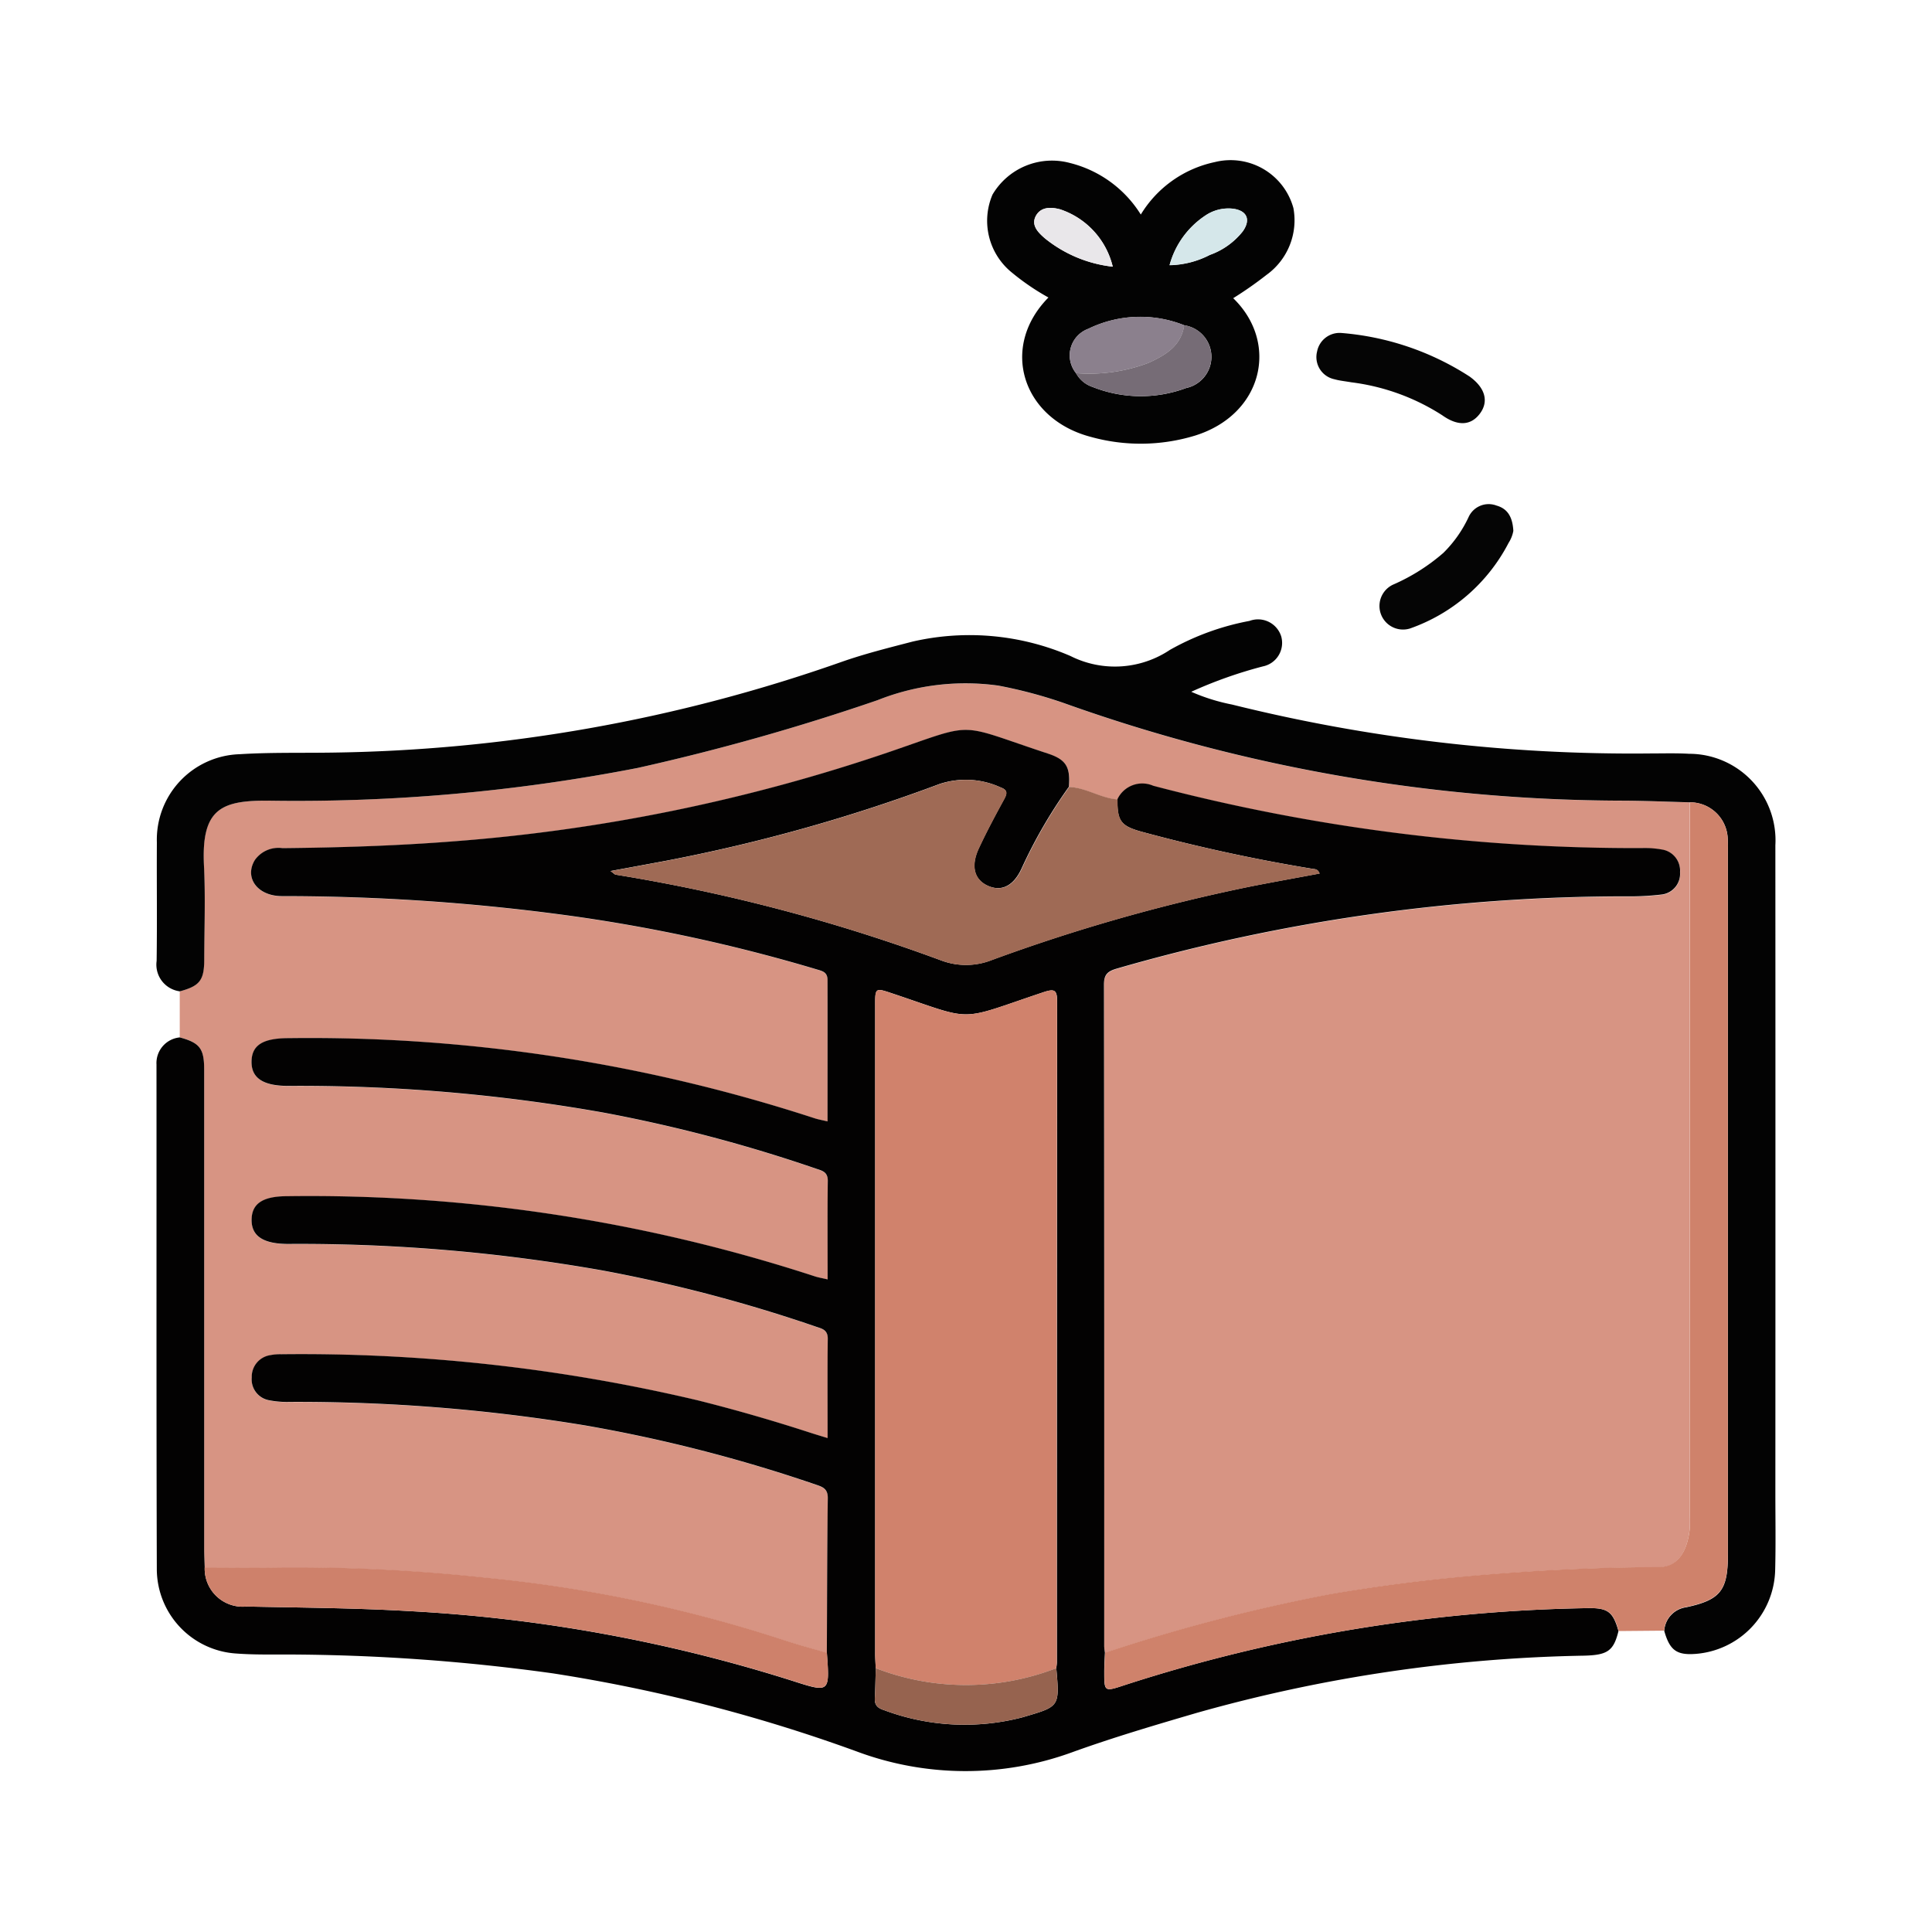 <svg xmlns="http://www.w3.org/2000/svg" width="82" height="82" viewBox="0 0 82 82">
  <g id="Grupo_968857" data-name="Grupo 968857" transform="translate(-193 -19655)">
    <rect id="Rectángulo_307292" data-name="Rectángulo 307292" width="82" height="82" transform="translate(193 19655)" fill="none"/>
    <g id="Grupo_968858" data-name="Grupo 968858" transform="translate(-977.254 19654.949)">
      <path id="Trazado_633750" data-name="Trazado 633750" d="M1180.566,104.335q0-.978,0-1.956c.847-.228,1.033-.47,1.035-1.368,0-1.319.055-2.64-.011-3.956-.12-2.414.713-2.785,2.753-2.768A75.7,75.7,0,0,0,1200,92.9a94.945,94.945,0,0,0,10.171-2.873,10.108,10.108,0,0,1,5.13-.62,19.653,19.653,0,0,1,2.779.74,70.809,70.809,0,0,0,23.7,4.143c.959,0,1.918.046,2.877.071q0,15.113,0,30.227a5.437,5.437,0,0,1-.011.67c-.127,1.015-.569,1.572-1.327,1.573-2.762,0-5.514.146-8.265.4q-2.854.26-5.671.748a74.22,74.22,0,0,0-9.546,2.484,2.361,2.361,0,0,1-.03-.265q0-14.041-.011-28.082c0-.411.13-.564.526-.683a77.821,77.821,0,0,1,21.607-3.072,11.469,11.469,0,0,0,1.536-.077.884.884,0,0,0,.781-.943.906.906,0,0,0-.759-.965,4.1,4.1,0,0,0-.865-.063,80.454,80.454,0,0,1-20.734-2.645,1.166,1.166,0,0,0-1.523.575c-.719-.052-1.336-.5-2.06-.533.069-.839-.108-1.157-.888-1.413-3.924-1.292-2.978-1.357-6.67-.09a74.7,74.7,0,0,1-18.58,3.817c-2.41.186-4.821.262-7.236.287a1.226,1.226,0,0,0-1.171.5c-.462.747.1,1.532,1.147,1.536a89.89,89.89,0,0,1,12.365.852,70.252,70.252,0,0,1,10.326,2.256c.243.073.467.112.465.454-.009,1.987,0,3.974,0,6-.229-.056-.4-.084-.57-.14a69.028,69.028,0,0,0-22.288-3.394c-1.1,0-1.58.3-1.589.993s.489,1.033,1.563,1.034a73.743,73.743,0,0,1,13.341,1.126,63.833,63.833,0,0,1,9.054,2.386c.254.087.5.133.5.511-.018,1.383-.007,2.767-.007,4.19-.227-.054-.4-.081-.566-.137a69.1,69.1,0,0,0-22.355-3.395c-1.041,0-1.515.306-1.527.988-.013.7.488,1.037,1.559,1.039a73.751,73.751,0,0,1,13.341,1.126,63.83,63.83,0,0,1,9.054,2.385c.252.086.505.128.5.507-.018,1.383-.007,2.767-.007,4.221-.293-.091-.522-.159-.749-.232-1.571-.51-3.157-.969-4.76-1.369a73.051,73.051,0,0,0-17.675-1.957,2.156,2.156,0,0,0-.466.038.926.926,0,0,0-.791.944.9.9,0,0,0,.748.973,3.937,3.937,0,0,0,.865.068,75,75,0,0,1,12.549,1,64.064,64.064,0,0,1,9.781,2.511c.29.1.511.178.506.574-.029,2.189-.03,4.38-.04,6.569-.618-.182-1.242-.348-1.854-.55a59.113,59.113,0,0,0-12.683-2.645,75.124,75.124,0,0,0-8.724-.429c-1.049.016-2.1,0-3.148,0-.008-.267-.023-.534-.023-.8q0-10.166,0-20.331C1181.6,104.806,1181.414,104.565,1180.566,104.335Z" transform="translate(-2.683 -60.254)" fill="#d79483"/>
      <path id="Trazado_633751" data-name="Trazado 633751" d="M1177.9,109.791c.847.23,1.034.47,1.035,1.364q0,10.165,0,20.331c0,.267.015.534.023.8a1.614,1.614,0,0,0,1.776,1.66c2.3.048,4.6.061,6.894.194A65.234,65.234,0,0,1,1203.9,137.1c1.585.51,1.586.506,1.463-1.185.01-2.19.011-4.38.04-6.569.005-.4-.217-.476-.506-.574a64.063,64.063,0,0,0-9.78-2.511,74.993,74.993,0,0,0-12.549-1,3.932,3.932,0,0,1-.865-.068.9.9,0,0,1-.749-.973.926.926,0,0,1,.791-.944,2.155,2.155,0,0,1,.466-.038,73.053,73.053,0,0,1,17.675,1.957c1.6.4,3.188.859,4.759,1.369.228.074.457.142.75.232,0-1.454-.011-2.838.007-4.221,0-.38-.249-.421-.5-.507a63.83,63.83,0,0,0-9.054-2.385,73.748,73.748,0,0,0-13.341-1.126c-1.071,0-1.572-.338-1.559-1.039.012-.683.486-.989,1.527-.988a69.1,69.1,0,0,1,22.355,3.395c.164.056.339.083.566.137,0-1.423-.011-2.807.007-4.19,0-.377-.242-.424-.5-.511a63.838,63.838,0,0,0-9.054-2.386,73.745,73.745,0,0,0-13.341-1.126c-1.074,0-1.573-.334-1.563-1.034s.486-.994,1.589-.993a69.027,69.027,0,0,1,22.288,3.394c.166.056.341.085.57.14,0-2.024,0-4.011,0-6,0-.343-.222-.381-.465-.454a70.25,70.25,0,0,0-10.326-2.256,89.885,89.885,0,0,0-12.365-.852c-1.045,0-1.61-.789-1.147-1.536a1.226,1.226,0,0,1,1.171-.5c2.415-.024,4.826-.1,7.236-.287a74.7,74.7,0,0,0,18.58-3.817c3.692-1.267,2.746-1.2,6.67.09.78.257.957.574.888,1.413a20.746,20.746,0,0,0-2.009,3.47c-.34.736-.848.982-1.417.734-.59-.258-.752-.834-.395-1.6.329-.707.7-1.4,1.073-2.082.135-.248.15-.392-.151-.5a3.542,3.542,0,0,0-2.584-.146,71.208,71.208,0,0,1-11.647,3.267c-.743.139-1.486.275-2.322.429.147.107.177.148.214.153a73.708,73.708,0,0,1,13.824,3.643,2.984,2.984,0,0,0,2.137-.017,75.667,75.667,0,0,1,11.061-3.139c.946-.185,1.894-.355,2.857-.535-.083-.208-.208-.179-.307-.2a72.633,72.633,0,0,1-7.254-1.575c-.874-.244-1.026-.452-1.02-1.374a1.166,1.166,0,0,1,1.522-.575,80.456,80.456,0,0,0,20.734,2.645,4.1,4.1,0,0,1,.865.063.906.906,0,0,1,.759.965.884.884,0,0,1-.781.943,11.465,11.465,0,0,1-1.536.077,77.822,77.822,0,0,0-21.607,3.072c-.4.119-.526.272-.526.683q.017,14.041.011,28.082a2.332,2.332,0,0,0,.03.265c-.01.267-.028.534-.029.8,0,.861,0,.862.849.581a67.181,67.181,0,0,1,19.644-3.271c.881-.02,1.1.151,1.333.973-.206.835-.457,1.016-1.441,1.043a64.567,64.567,0,0,0-16.455,2.428c-1.775.52-3.553,1.044-5.291,1.672a13.209,13.209,0,0,1-9.169-.043,68.207,68.207,0,0,0-12.876-3.306,83.4,83.4,0,0,0-11.293-.8c-.715,0-1.433.012-2.145-.042a3.6,3.6,0,0,1-3.367-3.535c-.023-7.154-.009-14.308-.014-21.462A1.094,1.094,0,0,1,1177.9,109.791Zm29.54,26.773c-.012.423-.018.846-.04,1.269-.016.3.117.425.4.514a9.75,9.75,0,0,0,5.849.306c1.59-.469,1.6-.421,1.453-2.089.009-.089.025-.178.025-.266q0-14.016.011-28.032c0-.492-.115-.545-.564-.4-3.732,1.247-2.862,1.253-6.417.063-.745-.249-.743-.26-.743.534q0,13.715,0,27.429C1207.412,136.118,1207.429,136.341,1207.439,136.564Z" transform="translate(-0.015 -65.709)" fill="#030202"/>
      <path id="Trazado_633752" data-name="Trazado 633752" d="M1241.982,87.1c-.959-.025-1.918-.068-2.877-.071a70.812,70.812,0,0,1-23.7-4.143,19.651,19.651,0,0,0-2.779-.74,10.109,10.109,0,0,0-5.13.62,94.937,94.937,0,0,1-10.17,2.873,75.7,75.7,0,0,1-15.661,1.391c-2.04-.018-2.874.353-2.753,2.768.065,1.316.014,2.637.011,3.956,0,.9-.188,1.14-1.035,1.368a1.141,1.141,0,0,1-.986-1.29c.024-1.676,0-3.353.01-5.03a3.628,3.628,0,0,1,3.51-3.744c1.27-.08,2.547-.05,3.821-.067a67.71,67.71,0,0,0,21.727-3.85c.986-.347,2.007-.6,3.02-.864a10.792,10.792,0,0,1,6.7.614,4.2,4.2,0,0,0,4.219-.261,10.977,10.977,0,0,1,3.379-1.23,1.031,1.031,0,0,1,1.344.656,1.017,1.017,0,0,1-.778,1.275,18.806,18.806,0,0,0-3.04,1.077,8.187,8.187,0,0,0,1.731.542,70.4,70.4,0,0,0,17.721,2.076c.559,0,1.119-.018,1.676.014a3.67,3.67,0,0,1,3.664,3.879q.006,13.748,0,27.5c0,1.1.02,2.191-.009,3.286a3.656,3.656,0,0,1-3.375,3.538c-.807.062-1.1-.155-1.332-.975a1.075,1.075,0,0,1,.918-1c1.472-.313,1.784-.716,1.784-2.242q0-14.881,0-29.762c0-.2.008-.4-.007-.6A1.6,1.6,0,0,0,1241.982,87.1Z" transform="translate(0 -52.996)" fill="#030303"/>
      <path id="Trazado_633753" data-name="Trazado 633753" d="M1351.437,108.182a1.6,1.6,0,0,1,1.6,1.553c.015.2.007.4.007.6q0,14.881,0,29.762c0,1.526-.312,1.93-1.784,2.242a1.075,1.075,0,0,0-.918,1l-1.932.017c-.228-.822-.452-.993-1.333-.973a67.178,67.178,0,0,0-19.644,3.271c-.85.281-.853.28-.849-.581,0-.267.018-.534.029-.8a74.217,74.217,0,0,1,9.546-2.484q2.82-.485,5.671-.748c2.751-.251,5.5-.395,8.265-.4.759,0,1.2-.558,1.327-1.573a5.461,5.461,0,0,0,.011-.669Q1351.435,123.3,1351.437,108.182Z" transform="translate(-109.455 -74.078)" fill="#cf826b"/>
      <path id="Trazado_633754" data-name="Trazado 633754" d="M1314.522,9.157a4.846,4.846,0,0,1,3.135-2.225A2.764,2.764,0,0,1,1321,8.885a2.854,2.854,0,0,1-1.141,2.832,16.057,16.057,0,0,1-1.415.99c1.962,1.9,1.262,4.939-1.626,5.834a7.9,7.9,0,0,1-4.424.051c-2.9-.764-3.877-3.8-1.792-5.914a10.153,10.153,0,0,1-1.54-1.049,2.825,2.825,0,0,1-.833-3.32,2.931,2.931,0,0,1,3.284-1.341A4.954,4.954,0,0,1,1314.522,9.157Zm1.843,4.7a5.033,5.033,0,0,0-4.074.151,1.2,1.2,0,0,0-.517,1.882,1.243,1.243,0,0,0,.7.584,5.531,5.531,0,0,0,3.972.047,1.354,1.354,0,0,0-.082-2.664Zm-3.033-2.486a3.4,3.4,0,0,0-2.228-2.433c-.366-.1-.8-.124-1.024.258-.237.409.084.719.366.966A5.545,5.545,0,0,0,1313.332,11.37Zm2.411-.062a3.864,3.864,0,0,0,1.707-.436,3.112,3.112,0,0,0,1.4-1c.36-.507.172-.9-.451-.966a1.745,1.745,0,0,0-1.144.3A3.675,3.675,0,0,0,1315.743,11.308Z" transform="translate(-95.849 0)" fill="#030303"/>
      <path id="Trazado_633755" data-name="Trazado 633755" d="M1361.112,34.063a11.735,11.735,0,0,1,5.444,1.847c.674.484.826,1.068.434,1.585-.38.5-.93.532-1.591.062a9.253,9.253,0,0,0-3.86-1.4c-.241-.043-.489-.065-.723-.131a.961.961,0,0,1-.73-1.175A.973.973,0,0,1,1361.112,34.063Z" transform="translate(-133.931 -19.88)" fill="#050505"/>
      <path id="Trazado_633756" data-name="Trazado 633756" d="M1375.511,62.251a1.4,1.4,0,0,1-.2.507,7.517,7.517,0,0,1-4.186,3.636,1,1,0,0,1-.724-1.859,8.294,8.294,0,0,0,2.137-1.347,5.255,5.255,0,0,0,1.072-1.519.935.935,0,0,1,1.187-.492C1375.259,61.307,1375.478,61.651,1375.511,62.251Z" transform="translate(-141.026 -39.668)" fill="#050505"/>
      <path id="Trazado_633757" data-name="Trazado 633757" d="M1270.134,105.432c-.006.923.146,1.13,1.02,1.374a72.622,72.622,0,0,0,7.254,1.575c.1.017.224-.012.307.2-.963.18-1.912.351-2.857.535a75.658,75.658,0,0,0-11.061,3.139,2.984,2.984,0,0,1-2.137.017,73.7,73.7,0,0,0-13.824-3.643c-.036-.006-.067-.046-.214-.153.836-.155,1.58-.29,2.323-.429a71.209,71.209,0,0,0,11.647-3.267,3.542,3.542,0,0,1,2.584.146c.3.107.287.251.151.5-.374.685-.743,1.375-1.073,2.082-.357.765-.195,1.341.4,1.6.568.249,1.077,0,1.416-.734a20.754,20.754,0,0,1,2.009-3.47C1268.8,104.933,1269.415,105.38,1270.134,105.432Z" transform="translate(-52.447 -71.452)" fill="#9f6a55"/>
      <path id="Trazado_633758" data-name="Trazado 633758" d="M1210.917,232.61c.123,1.691.122,1.695-1.464,1.185a65.231,65.231,0,0,0-16.275-2.956c-2.3-.133-4.6-.145-6.894-.194a1.614,1.614,0,0,1-1.776-1.66c1.049,0,2.1.016,3.148,0a75.12,75.12,0,0,1,8.723.429,59.116,59.116,0,0,1,12.683,2.645C1209.675,232.263,1210.3,232.428,1210.917,232.61Z" transform="translate(-5.566 -162.409)" fill="#ce816b"/>
      <path id="Trazado_633759" data-name="Trazado 633759" d="M1290.4,166.614c-.009-.223-.026-.446-.026-.669q0-13.714,0-27.429c0-.794,0-.783.743-.534,3.556,1.19,2.686,1.184,6.417-.063.449-.15.564-.1.564.4q-.019,14.016-.011,28.032c0,.089-.016.178-.025.266A10.629,10.629,0,0,1,1290.4,166.614Z" transform="translate(-82.979 -95.76)" fill="#d0826c"/>
      <path id="Trazado_633760" data-name="Trazado 633760" d="M1290.365,244.917a10.63,10.63,0,0,0,7.661,0c.151,1.669.137,1.62-1.453,2.089a9.75,9.75,0,0,1-5.848-.306c-.282-.089-.414-.218-.4-.514C1290.348,245.764,1290.353,245.34,1290.365,244.917Z" transform="translate(-82.941 -174.063)" fill="#96634f"/>
      <path id="Trazado_633761" data-name="Trazado 633761" d="M1321.395,33.908a1.2,1.2,0,0,1,.517-1.882,5.033,5.033,0,0,1,4.074-.151c-.128.892-.814,1.28-1.521,1.6A7.1,7.1,0,0,1,1321.395,33.908Z" transform="translate(-105.471 -18.02)" fill="#8b808d"/>
      <path id="Trazado_633762" data-name="Trazado 633762" d="M1322.1,34.879a7.1,7.1,0,0,0,3.071-.433c.707-.321,1.393-.708,1.521-1.6a1.354,1.354,0,0,1,.082,2.664,5.531,5.531,0,0,1-3.972-.047A1.243,1.243,0,0,1,1322.1,34.879Z" transform="translate(-106.179 -18.991)" fill="#766c76"/>
      <path id="Trazado_633763" data-name="Trazado 633763" d="M1318.829,16.811a5.543,5.543,0,0,1-2.886-1.209c-.283-.247-.6-.557-.367-.966.221-.382.659-.355,1.025-.258A3.4,3.4,0,0,1,1318.829,16.811Z" transform="translate(-101.347 -5.441)" fill="#e9e7ea"/>
      <path id="Trazado_633764" data-name="Trazado 633764" d="M1336.873,16.8a3.677,3.677,0,0,1,1.51-2.1,1.746,1.746,0,0,1,1.144-.3c.623.064.81.459.451.966a3.113,3.113,0,0,1-1.4,1A3.863,3.863,0,0,1,1336.873,16.8Z" transform="translate(-116.979 -5.497)" fill="#d5e7ea"/>
    </g>
  </g>
</svg>
